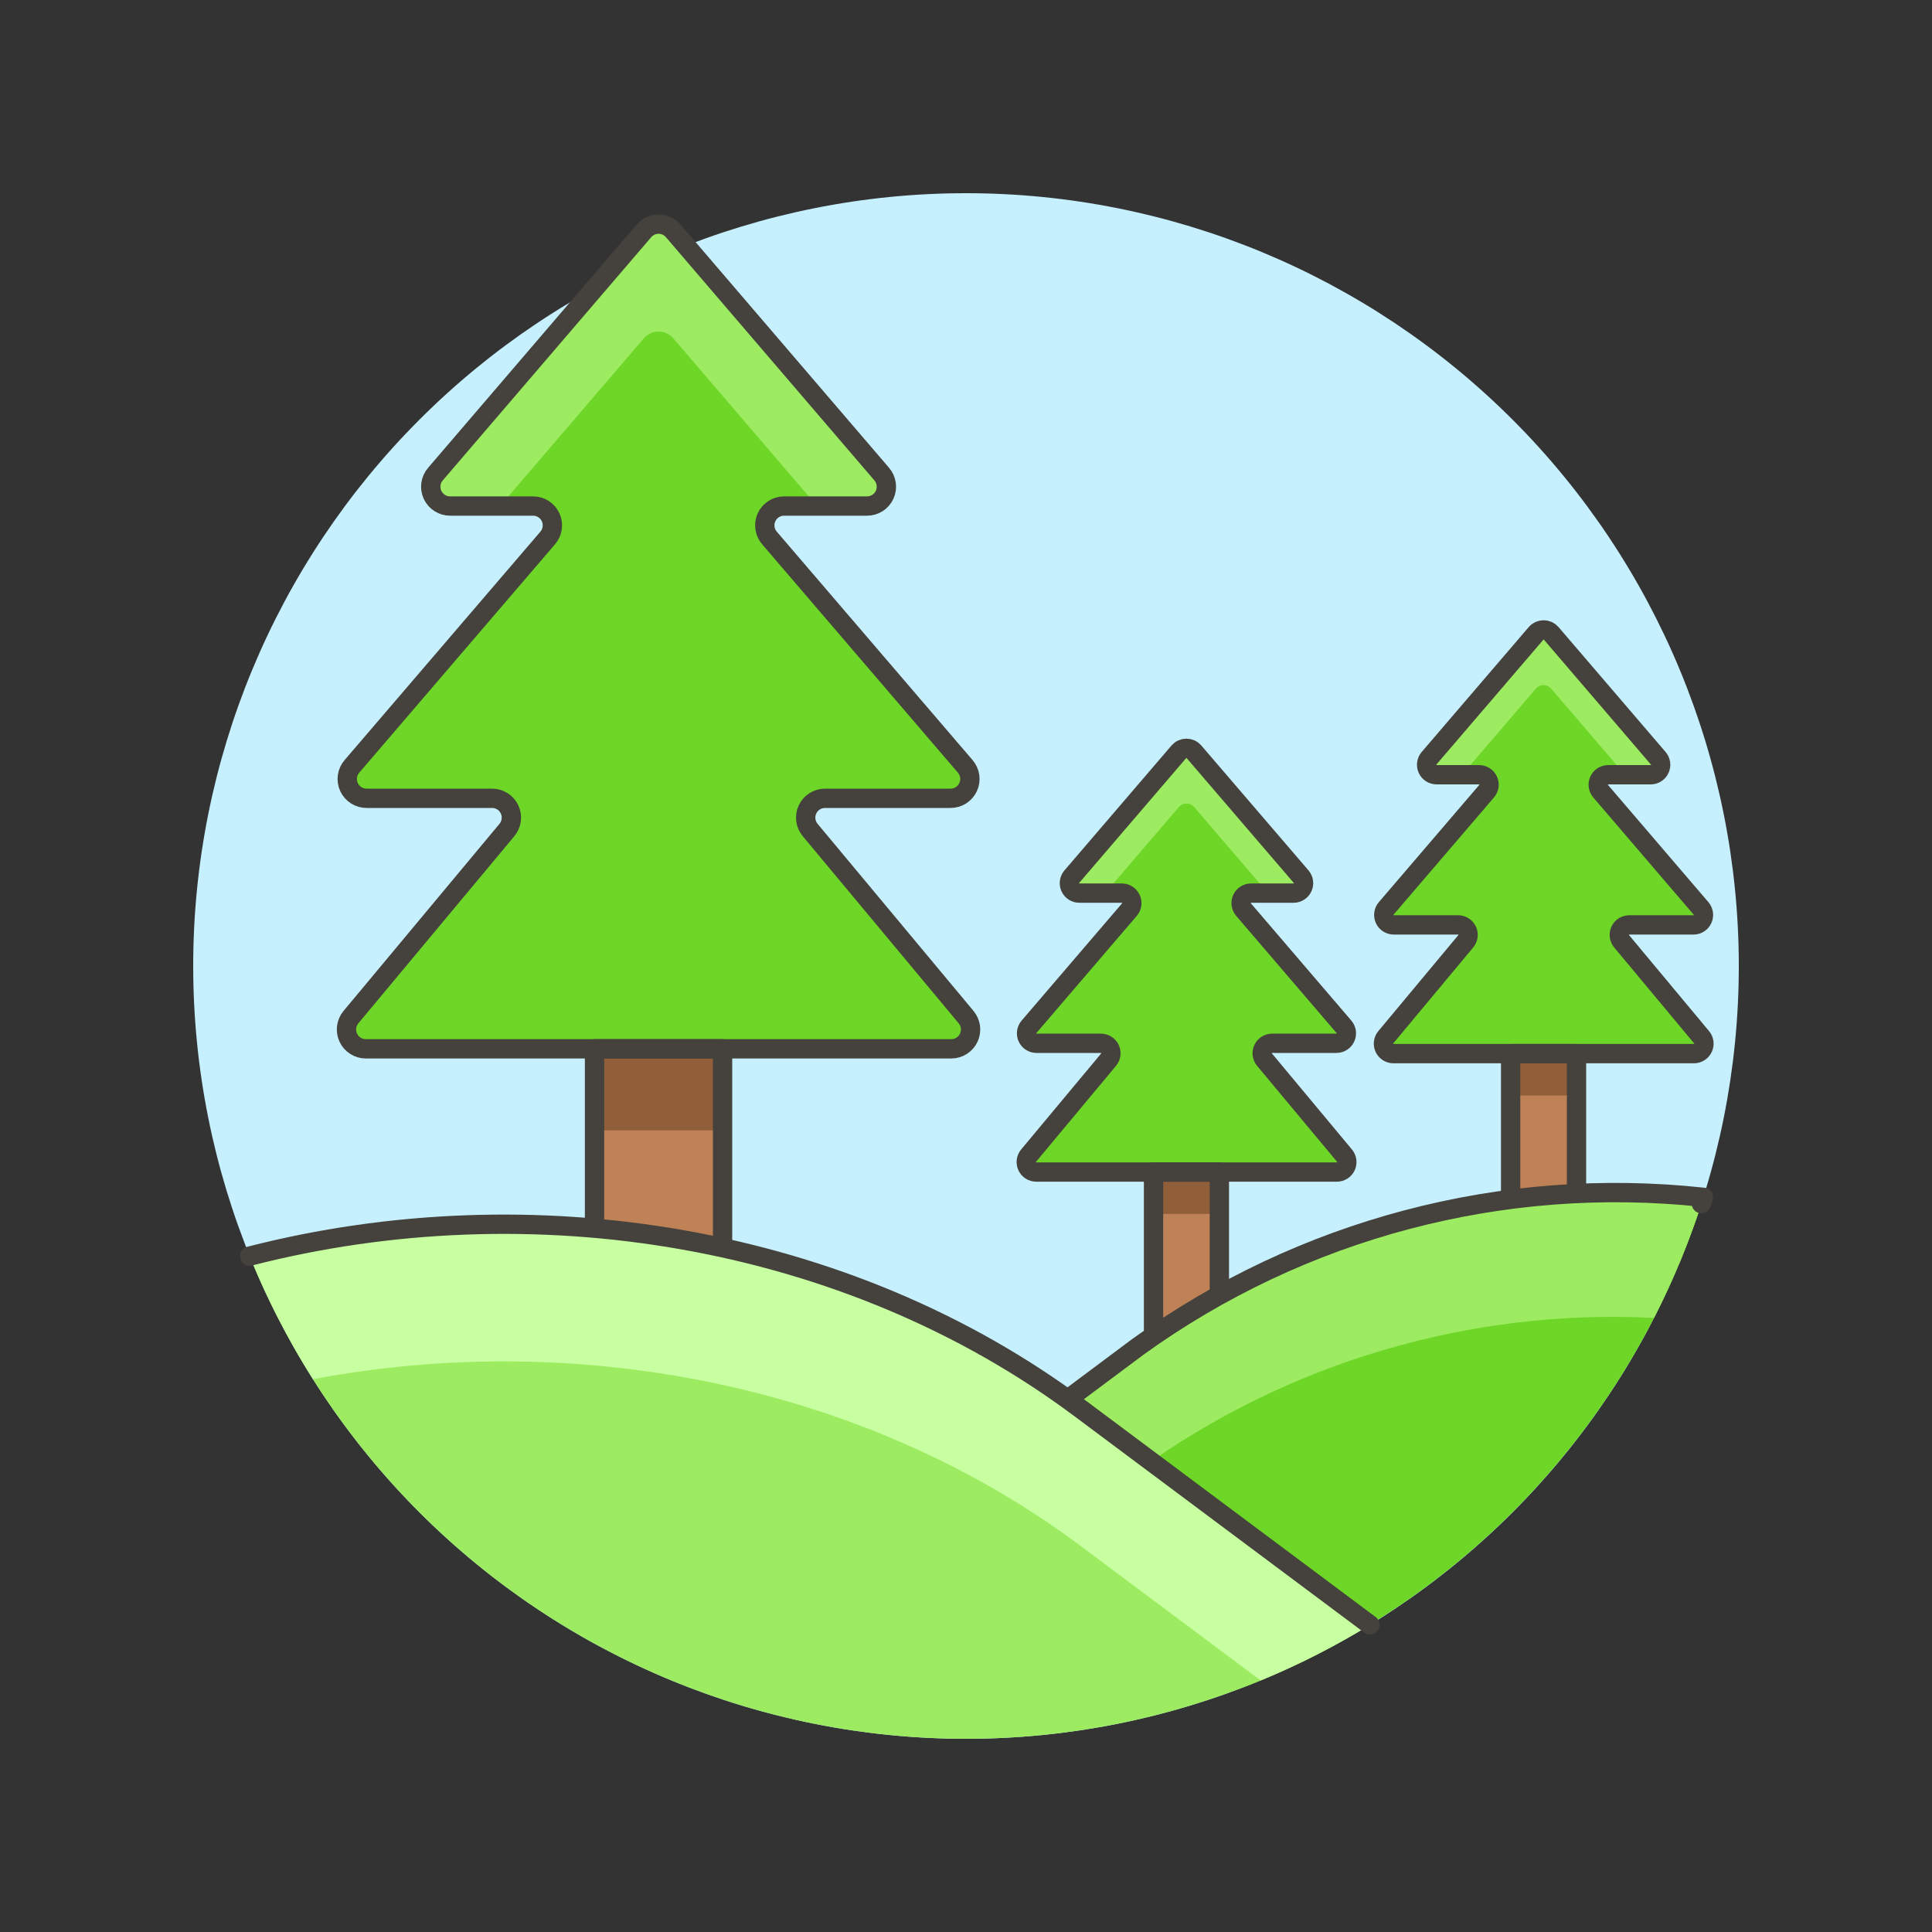 <svg
  id="graphic-forest"
  viewBox="0 0 140 140"
  fill="none"
  xmlns="http://www.w3.org/2000/svg"
>
  <rect x="0" y="0" width="140" height="140" fill="#333333" stroke="none"/>
  <path
    d="M14 70C14 84.852 19.9 99.096 30.402 109.598C40.904 120.1 55.148 126 70 126C84.852 126 99.096 120.1 109.598 109.598C120.1 99.096 126 84.852 126 70C126 55.148 120.1 40.904 109.598 30.402C99.096 19.9 84.852 14 70 14C55.148 14 40.904 19.9 30.402 30.402C19.9 40.904 14 55.148 14 70Z"
    fill="#C7F0FF"
  />
  <path
    d="M88.36 84.93H83.59V100.142C83.59 100.355 83.674 100.559 83.825 100.709C83.975 100.86 84.179 100.944 84.392 100.944H87.557C87.77 100.944 87.974 100.86 88.125 100.709C88.275 100.559 88.36 100.355 88.36 100.142V84.93Z"
    fill="#BF8256"
  />
  <path
    d="M96.841 75.6C96.979 75.6 97.115 75.561 97.231 75.487C97.348 75.412 97.44 75.306 97.498 75.181C97.556 75.055 97.576 74.916 97.557 74.779C97.538 74.642 97.48 74.513 97.39 74.409L90.11 65.911C90.02 65.806 89.962 65.677 89.942 65.54C89.923 65.403 89.944 65.264 90.002 65.138C90.059 65.013 90.152 64.906 90.269 64.832C90.385 64.757 90.52 64.718 90.659 64.718H93.739C93.877 64.718 94.012 64.678 94.128 64.604C94.245 64.53 94.337 64.423 94.395 64.298C94.452 64.172 94.473 64.033 94.453 63.896C94.434 63.759 94.376 63.631 94.286 63.526L86.52 54.477C86.452 54.398 86.368 54.334 86.274 54.291C86.179 54.248 86.076 54.225 85.972 54.225C85.868 54.225 85.765 54.248 85.67 54.291C85.576 54.334 85.492 54.398 85.424 54.477L77.666 63.528C77.576 63.633 77.518 63.761 77.499 63.898C77.48 64.034 77.5 64.174 77.558 64.299C77.615 64.425 77.708 64.531 77.824 64.605C77.941 64.68 78.076 64.719 78.214 64.719H81.294C81.432 64.719 81.567 64.759 81.684 64.833C81.8 64.908 81.893 65.014 81.951 65.14C82.008 65.265 82.029 65.405 82.01 65.542C81.991 65.678 81.933 65.807 81.843 65.912L74.563 74.41C74.472 74.515 74.414 74.643 74.395 74.78C74.376 74.917 74.396 75.056 74.454 75.182C74.512 75.308 74.605 75.414 74.721 75.488C74.838 75.563 74.973 75.602 75.112 75.601H79.772C79.91 75.6 80.045 75.639 80.162 75.712C80.279 75.785 80.372 75.891 80.431 76.015C80.49 76.14 80.512 76.279 80.494 76.416C80.477 76.552 80.421 76.681 80.332 76.787L74.533 83.745C74.445 83.851 74.389 83.98 74.372 84.116C74.355 84.253 74.377 84.392 74.436 84.516C74.494 84.64 74.588 84.746 74.704 84.819C74.821 84.892 74.956 84.93 75.093 84.93H96.87C97.008 84.93 97.143 84.892 97.26 84.819C97.376 84.746 97.469 84.64 97.528 84.516C97.587 84.392 97.609 84.253 97.592 84.116C97.574 83.98 97.518 83.851 97.43 83.745L91.632 76.787C91.543 76.681 91.487 76.552 91.469 76.416C91.452 76.279 91.474 76.14 91.532 76.015C91.591 75.891 91.685 75.785 91.801 75.712C91.918 75.639 92.054 75.6 92.192 75.601L96.841 75.6Z"
    fill="#6DD627"
  />
  <path d="M83.59 84.93H88.36V87.965H83.59V84.93Z" fill="#915E3A" />
  <path
    d="M88.36 84.93H83.59V100.142C83.59 100.355 83.674 100.559 83.825 100.709C83.975 100.86 84.179 100.944 84.392 100.944H87.557C87.77 100.944 87.974 100.86 88.125 100.709C88.275 100.559 88.36 100.355 88.36 100.142V84.93Z"
    stroke="#45413C"
    stroke-width="1.4"
    stroke-linecap="round"
    stroke-linejoin="round"
  />
  <path
    d="M80.08 64.719L85.432 58.477C85.5 58.398 85.584 58.334 85.679 58.291C85.773 58.247 85.876 58.225 85.98 58.225C86.084 58.225 86.187 58.247 86.282 58.291C86.376 58.334 86.46 58.398 86.528 58.477L91.88 64.719H93.738C93.876 64.719 94.012 64.68 94.128 64.605C94.244 64.531 94.337 64.425 94.394 64.299C94.452 64.174 94.472 64.034 94.453 63.898C94.434 63.761 94.376 63.633 94.286 63.528L86.52 54.477C86.452 54.398 86.368 54.334 86.273 54.291C86.179 54.248 86.076 54.225 85.972 54.225C85.868 54.225 85.765 54.248 85.67 54.291C85.576 54.334 85.492 54.398 85.424 54.477L77.666 63.528C77.576 63.633 77.518 63.761 77.499 63.898C77.48 64.034 77.5 64.174 77.558 64.299C77.615 64.425 77.708 64.531 77.824 64.605C77.94 64.68 78.076 64.719 78.214 64.719H80.08Z"
    fill="#9CEB60"
  />
  <path
    d="M96.841 75.6C96.979 75.6 97.115 75.561 97.231 75.487C97.348 75.412 97.44 75.306 97.498 75.181C97.556 75.055 97.576 74.916 97.557 74.779C97.538 74.642 97.48 74.513 97.39 74.409L90.11 65.911C90.02 65.806 89.962 65.677 89.942 65.54C89.923 65.403 89.944 65.264 90.002 65.138C90.059 65.013 90.152 64.906 90.269 64.832C90.385 64.757 90.52 64.718 90.659 64.718H93.739C93.877 64.718 94.012 64.678 94.128 64.604C94.245 64.53 94.337 64.423 94.395 64.298C94.452 64.172 94.473 64.033 94.453 63.896C94.434 63.759 94.376 63.631 94.286 63.526L86.52 54.477C86.452 54.398 86.368 54.334 86.274 54.291C86.179 54.248 86.076 54.225 85.972 54.225C85.868 54.225 85.765 54.248 85.67 54.291C85.576 54.334 85.492 54.398 85.424 54.477L77.666 63.528C77.576 63.633 77.518 63.761 77.499 63.898C77.48 64.034 77.5 64.174 77.558 64.299C77.615 64.425 77.708 64.531 77.824 64.605C77.941 64.68 78.076 64.719 78.214 64.719H81.294C81.432 64.719 81.567 64.759 81.684 64.833C81.8 64.908 81.893 65.014 81.951 65.14C82.008 65.265 82.029 65.405 82.01 65.542C81.991 65.678 81.933 65.807 81.843 65.912L74.563 74.41C74.472 74.515 74.414 74.643 74.395 74.78C74.376 74.917 74.396 75.056 74.454 75.182C74.512 75.308 74.605 75.414 74.721 75.488C74.838 75.563 74.973 75.602 75.112 75.601H79.772C79.91 75.6 80.045 75.639 80.162 75.712C80.279 75.785 80.372 75.891 80.431 76.015C80.49 76.14 80.512 76.279 80.494 76.416C80.477 76.552 80.421 76.681 80.332 76.787L74.533 83.745C74.445 83.851 74.389 83.98 74.372 84.116C74.355 84.253 74.377 84.392 74.436 84.516C74.494 84.64 74.588 84.746 74.704 84.819C74.821 84.892 74.956 84.93 75.093 84.93H96.87C97.008 84.93 97.143 84.892 97.26 84.819C97.376 84.746 97.469 84.64 97.528 84.516C97.587 84.392 97.609 84.253 97.592 84.116C97.574 83.98 97.518 83.851 97.43 83.745L91.632 76.787C91.543 76.681 91.487 76.552 91.469 76.416C91.452 76.279 91.474 76.14 91.532 76.015C91.591 75.891 91.685 75.785 91.801 75.712C91.918 75.639 92.054 75.6 92.192 75.601L96.841 75.6Z"
    stroke="#45413C"
    stroke-width="1.4"
    stroke-linecap="round"
    stroke-linejoin="round"
  />
  <path
    d="M114.24 76.35H109.466V91.56C109.466 91.773 109.551 91.977 109.701 92.127C109.851 92.278 110.056 92.362 110.268 92.362H113.434C113.539 92.362 113.644 92.342 113.742 92.302C113.839 92.262 113.928 92.203 114.003 92.128C114.078 92.054 114.138 91.965 114.178 91.868C114.219 91.77 114.24 91.666 114.24 91.56V76.35Z"
    fill="#BF8256"
  />
  <path
    d="M123.266 65.829L115.986 57.331C115.896 57.227 115.839 57.098 115.82 56.961C115.801 56.825 115.821 56.685 115.879 56.56C115.937 56.435 116.029 56.329 116.145 56.254C116.262 56.18 116.397 56.14 116.535 56.14H119.615C119.753 56.14 119.888 56.101 120.005 56.026C120.121 55.952 120.214 55.845 120.271 55.72C120.329 55.594 120.35 55.455 120.331 55.318C120.311 55.181 120.253 55.052 120.163 54.947L112.406 45.896C112.338 45.817 112.254 45.754 112.159 45.71C112.065 45.667 111.962 45.644 111.858 45.644C111.754 45.644 111.651 45.667 111.556 45.71C111.462 45.754 111.378 45.817 111.31 45.896L103.552 54.947C103.462 55.052 103.404 55.18 103.385 55.317C103.366 55.454 103.386 55.593 103.444 55.719C103.502 55.844 103.594 55.951 103.71 56.026C103.826 56.1 103.962 56.14 104.1 56.14H107.18C107.318 56.14 107.453 56.179 107.569 56.254C107.686 56.328 107.778 56.434 107.836 56.56C107.894 56.685 107.914 56.825 107.895 56.962C107.875 57.098 107.817 57.227 107.727 57.331L100.447 65.829C100.357 65.934 100.299 66.063 100.28 66.199C100.261 66.336 100.281 66.476 100.339 66.601C100.396 66.727 100.489 66.833 100.605 66.908C100.721 66.982 100.856 67.022 100.995 67.022H105.657C105.794 67.021 105.929 67.06 106.046 67.133C106.162 67.206 106.255 67.311 106.314 67.436C106.373 67.56 106.395 67.699 106.378 67.835C106.361 67.972 106.305 68.101 106.217 68.207L100.418 75.165C100.329 75.27 100.273 75.399 100.255 75.536C100.238 75.673 100.26 75.812 100.319 75.936C100.378 76.061 100.471 76.166 100.588 76.24C100.705 76.313 100.84 76.352 100.978 76.35H122.746C122.884 76.352 123.02 76.313 123.136 76.24C123.253 76.166 123.347 76.061 123.405 75.936C123.464 75.812 123.486 75.673 123.469 75.536C123.451 75.399 123.395 75.27 123.306 75.165L117.508 68.207C117.42 68.101 117.364 67.972 117.346 67.835C117.329 67.699 117.351 67.56 117.41 67.436C117.469 67.311 117.562 67.206 117.678 67.133C117.795 67.06 117.93 67.021 118.068 67.022H122.728C122.865 67.02 122.999 66.979 123.114 66.904C123.229 66.828 123.32 66.722 123.376 66.597C123.433 66.472 123.452 66.333 123.433 66.197C123.413 66.061 123.355 65.934 123.266 65.829Z"
    fill="#6DD627"
  />
  <path d="M109.466 76.35H114.236V79.385H109.466V76.35Z" fill="#915E3A" />
  <path
    d="M114.24 76.35H109.466V91.56C109.466 91.773 109.551 91.977 109.701 92.127C109.851 92.278 110.056 92.362 110.268 92.362H113.434C113.539 92.362 113.644 92.342 113.742 92.302C113.839 92.262 113.928 92.203 114.003 92.128C114.078 92.054 114.138 91.965 114.178 91.868C114.219 91.77 114.24 91.666 114.24 91.56V76.35Z"
    stroke="#45413C"
    stroke-width="1.4"
    stroke-linecap="round"
    stroke-linejoin="round"
  />
  <path
    d="M105.951 56.14L111.3 49.896C111.368 49.817 111.452 49.754 111.546 49.71C111.641 49.667 111.744 49.644 111.848 49.644C111.952 49.644 112.055 49.667 112.15 49.71C112.244 49.754 112.328 49.817 112.396 49.896L117.748 56.14H119.605C119.743 56.14 119.878 56.101 119.995 56.026C120.111 55.952 120.204 55.845 120.262 55.72C120.319 55.594 120.34 55.455 120.321 55.318C120.302 55.181 120.244 55.052 120.154 54.947L112.396 45.896C112.328 45.817 112.244 45.754 112.15 45.71C112.055 45.667 111.952 45.644 111.848 45.644C111.744 45.644 111.641 45.667 111.546 45.71C111.452 45.754 111.368 45.817 111.3 45.896L103.543 54.947C103.453 55.052 103.395 55.18 103.375 55.317C103.356 55.454 103.377 55.593 103.434 55.719C103.492 55.844 103.584 55.951 103.7 56.026C103.817 56.1 103.952 56.14 104.09 56.14H105.951Z"
    fill="#9CEB60"
  />
  <path
    d="M123.266 65.829L115.986 57.331C115.896 57.227 115.839 57.098 115.82 56.961C115.801 56.825 115.821 56.685 115.879 56.56C115.937 56.435 116.029 56.329 116.145 56.254C116.262 56.18 116.397 56.14 116.535 56.14H119.615C119.753 56.14 119.888 56.101 120.005 56.026C120.121 55.952 120.214 55.845 120.271 55.72C120.329 55.594 120.35 55.455 120.331 55.318C120.311 55.181 120.253 55.052 120.163 54.947L112.406 45.896C112.338 45.817 112.254 45.754 112.159 45.71C112.065 45.667 111.962 45.644 111.858 45.644C111.754 45.644 111.651 45.667 111.556 45.71C111.462 45.754 111.378 45.817 111.31 45.896L103.552 54.947C103.462 55.052 103.404 55.18 103.385 55.317C103.366 55.454 103.386 55.593 103.444 55.719C103.502 55.844 103.594 55.951 103.71 56.026C103.826 56.1 103.962 56.14 104.1 56.14H107.18C107.318 56.14 107.453 56.179 107.569 56.254C107.686 56.328 107.778 56.434 107.836 56.56C107.894 56.685 107.914 56.825 107.895 56.962C107.875 57.098 107.817 57.227 107.727 57.331L100.447 65.829C100.357 65.934 100.299 66.063 100.28 66.199C100.261 66.336 100.281 66.476 100.339 66.601C100.396 66.727 100.489 66.833 100.605 66.908C100.721 66.982 100.856 67.022 100.995 67.022H105.657C105.794 67.021 105.929 67.06 106.046 67.133C106.162 67.206 106.255 67.311 106.314 67.436C106.373 67.56 106.395 67.699 106.378 67.835C106.361 67.972 106.305 68.101 106.217 68.207L100.418 75.165C100.329 75.27 100.273 75.399 100.255 75.536C100.238 75.673 100.26 75.812 100.319 75.936C100.378 76.061 100.471 76.166 100.588 76.24C100.705 76.313 100.84 76.352 100.978 76.35H122.746C122.884 76.352 123.02 76.313 123.136 76.24C123.253 76.166 123.347 76.061 123.405 75.936C123.464 75.812 123.486 75.673 123.469 75.536C123.451 75.399 123.395 75.27 123.306 75.165L117.508 68.207C117.42 68.101 117.364 67.972 117.346 67.835C117.329 67.699 117.351 67.56 117.41 67.436C117.469 67.311 117.562 67.206 117.678 67.133C117.795 67.06 117.93 67.021 118.068 67.022H122.728C122.865 67.02 122.999 66.979 123.114 66.904C123.229 66.828 123.32 66.722 123.376 66.597C123.433 66.472 123.452 66.333 123.433 66.197C123.413 66.061 123.355 65.934 123.266 65.829V65.829Z"
    stroke="#45413C"
    stroke-width="1.4"
    stroke-linecap="round"
    stroke-linejoin="round"
  />
  <path
    d="M52.36 76.002H43.081V93.059C43.081 93.431 43.228 93.787 43.491 94.049C43.753 94.312 44.109 94.459 44.481 94.459H50.96C51.331 94.459 51.687 94.312 51.95 94.049C52.212 93.787 52.36 93.431 52.36 93.059V76.002Z"
    fill="#BF8256"
  />
  <path
    d="M68.872 57.848C69.141 57.85 69.406 57.774 69.634 57.63C69.861 57.485 70.042 57.278 70.155 57.033C70.268 56.788 70.307 56.516 70.269 56.249C70.23 55.982 70.116 55.731 69.939 55.528L55.764 38.99C55.586 38.787 55.471 38.536 55.432 38.269C55.393 38.002 55.433 37.729 55.546 37.484C55.658 37.239 55.84 37.031 56.068 36.887C56.295 36.742 56.56 36.666 56.83 36.669H62.819C63.089 36.671 63.354 36.596 63.582 36.451C63.81 36.307 63.991 36.099 64.104 35.854C64.217 35.609 64.256 35.337 64.218 35.07C64.18 34.803 64.065 34.552 63.888 34.349L48.79 16.735C48.659 16.581 48.495 16.456 48.311 16.371C48.126 16.285 47.926 16.241 47.723 16.241C47.52 16.241 47.319 16.285 47.134 16.371C46.95 16.456 46.786 16.581 46.655 16.735L31.558 34.349C31.38 34.552 31.265 34.803 31.227 35.07C31.189 35.337 31.228 35.609 31.341 35.854C31.454 36.099 31.635 36.307 31.863 36.451C32.091 36.596 32.356 36.671 32.626 36.669H38.615C38.885 36.666 39.15 36.742 39.378 36.886C39.606 37.031 39.788 37.238 39.901 37.483C40.014 37.729 40.053 38.002 40.014 38.269C39.976 38.536 39.861 38.787 39.683 38.99L25.507 55.528C25.329 55.732 25.215 55.982 25.176 56.249C25.138 56.516 25.178 56.788 25.29 57.034C25.403 57.279 25.585 57.486 25.812 57.63C26.04 57.775 26.305 57.85 26.575 57.848H35.645C35.914 57.846 36.177 57.92 36.404 58.063C36.631 58.206 36.812 58.411 36.925 58.654C37.039 58.897 37.081 59.168 37.045 59.434C37.01 59.699 36.898 59.949 36.725 60.154L25.439 73.696C25.266 73.9 25.155 74.15 25.119 74.416C25.084 74.682 25.125 74.953 25.239 75.195C25.353 75.438 25.534 75.643 25.761 75.786C25.988 75.929 26.251 76.004 26.519 76.002H68.926C69.194 76.003 69.456 75.927 69.683 75.784C69.909 75.641 70.089 75.436 70.202 75.193C70.315 74.95 70.356 74.68 70.32 74.415C70.284 74.15 70.173 73.9 70 73.696L58.715 60.154C58.541 59.949 58.43 59.699 58.394 59.433C58.359 59.167 58.401 58.897 58.514 58.654C58.628 58.411 58.81 58.206 59.037 58.063C59.264 57.92 59.527 57.845 59.795 57.848H68.872Z"
    fill="#6DD627"
  />
  <path d="M43.081 76.002H52.364V81.91H43.081V76.002Z" fill="#915E3A" />
  <path
    d="M52.36 76.002H43.081V93.059C43.081 93.431 43.228 93.787 43.491 94.049C43.753 94.312 44.109 94.459 44.481 94.459H50.96C51.331 94.459 51.687 94.312 51.95 94.049C52.212 93.787 52.36 93.431 52.36 93.059V76.002Z"
    stroke="#45413C"
    stroke-width="1.4"
    stroke-linecap="round"
    stroke-linejoin="round"
  />
  <path
    d="M36.24 36.669L46.655 24.518C46.786 24.363 46.95 24.239 47.134 24.154C47.319 24.068 47.52 24.024 47.723 24.024C47.926 24.024 48.126 24.068 48.311 24.154C48.495 24.239 48.659 24.363 48.79 24.518L59.205 36.669H62.819C63.089 36.671 63.354 36.596 63.582 36.451C63.81 36.307 63.991 36.099 64.104 35.854C64.217 35.609 64.256 35.337 64.218 35.07C64.18 34.803 64.065 34.552 63.888 34.349L48.79 16.735C48.659 16.581 48.495 16.456 48.311 16.371C48.126 16.285 47.926 16.241 47.723 16.241C47.52 16.241 47.319 16.285 47.134 16.371C46.95 16.456 46.786 16.581 46.655 16.735L31.558 34.349C31.38 34.552 31.265 34.803 31.227 35.07C31.189 35.337 31.228 35.609 31.341 35.854C31.454 36.099 31.635 36.307 31.863 36.451C32.091 36.596 32.356 36.671 32.626 36.669H36.24Z"
    fill="#9CEB60"
  />
  <path
    d="M68.872 57.848C69.141 57.85 69.406 57.774 69.634 57.63C69.861 57.485 70.042 57.278 70.155 57.033C70.268 56.788 70.307 56.516 70.269 56.249C70.23 55.982 70.116 55.731 69.939 55.528L55.764 38.99C55.586 38.787 55.471 38.536 55.432 38.269C55.393 38.002 55.433 37.729 55.546 37.484C55.658 37.239 55.84 37.031 56.068 36.887C56.295 36.742 56.56 36.666 56.83 36.669H62.819C63.089 36.671 63.354 36.596 63.582 36.451C63.81 36.307 63.991 36.099 64.104 35.854C64.217 35.609 64.256 35.337 64.218 35.07C64.18 34.803 64.065 34.552 63.888 34.349L48.79 16.735C48.659 16.581 48.495 16.456 48.311 16.371C48.126 16.285 47.926 16.241 47.723 16.241C47.52 16.241 47.319 16.285 47.134 16.371C46.95 16.456 46.786 16.581 46.655 16.735L31.558 34.349C31.38 34.552 31.265 34.803 31.227 35.07C31.189 35.337 31.228 35.609 31.341 35.854C31.454 36.099 31.635 36.307 31.863 36.451C32.091 36.596 32.356 36.671 32.626 36.669H38.615C38.885 36.666 39.15 36.742 39.378 36.886C39.606 37.031 39.788 37.238 39.901 37.483C40.014 37.729 40.053 38.002 40.014 38.269C39.976 38.536 39.861 38.787 39.683 38.99L25.507 55.528C25.329 55.732 25.215 55.982 25.176 56.249C25.138 56.516 25.178 56.788 25.29 57.034C25.403 57.279 25.585 57.486 25.812 57.63C26.04 57.775 26.305 57.85 26.575 57.848H35.645C35.914 57.846 36.177 57.92 36.404 58.063C36.631 58.206 36.812 58.411 36.925 58.654C37.039 58.897 37.081 59.168 37.045 59.434C37.01 59.699 36.898 59.949 36.725 60.154L25.439 73.696C25.266 73.9 25.155 74.15 25.119 74.416C25.084 74.682 25.125 74.953 25.239 75.195C25.353 75.438 25.534 75.643 25.761 75.786C25.988 75.929 26.251 76.004 26.519 76.002H68.926C69.194 76.003 69.456 75.927 69.683 75.784C69.909 75.641 70.089 75.436 70.202 75.193C70.315 74.95 70.356 74.68 70.32 74.415C70.284 74.15 70.173 73.9 70 73.696L58.715 60.154C58.541 59.949 58.43 59.699 58.394 59.433C58.359 59.167 58.401 58.897 58.514 58.654C58.628 58.411 58.81 58.206 59.037 58.063C59.264 57.92 59.527 57.845 59.795 57.848H68.872Z"
    stroke="#45413C"
    stroke-width="1.4"
    stroke-linecap="round"
    stroke-linejoin="round"
  />
  <path
    d="M54.88 118.191L90.248 122.209C98.081 119.163 105.131 114.397 110.876 108.262C116.622 102.128 120.916 94.782 123.443 86.766C108.914 85.19 94.315 89.046 82.46 97.593L54.88 118.191Z"
    fill="#6DD627"
  />
  <path
    d="M82.46 97.593L54.88 118.191L65.488 119.412L82.46 106.575C93.297 98.732 106.488 94.826 119.848 95.501C121.291 92.697 122.493 89.775 123.441 86.766C108.912 85.191 94.314 89.047 82.46 97.593Z"
    fill="#9CEB60"
  />
  <path
    d="M123.289 87.22C123.338 87.067 123.396 86.918 123.443 86.763C108.914 85.188 94.315 89.045 82.46 97.593L54.88 118.191"
    stroke="#45413C"
    stroke-width="1.4"
    stroke-linecap="round"
    stroke-linejoin="round"
  />
  <path
    d="M18.096 91.027C21.15 98.564 25.809 105.347 31.749 110.902C37.69 116.457 44.768 120.651 52.494 123.193C60.219 125.736 68.405 126.565 76.484 125.623C84.562 124.681 92.338 121.991 99.271 117.74L78.271 102.06C61.377 89.442 38.487 85.791 18.096 91.027Z"
    fill="#9CEB60"
  />
  <path
    d="M78.277 102.06C61.377 89.439 38.487 85.788 18.096 91.024C19.356 94.128 20.893 97.113 22.688 99.942C41.868 96.324 62.636 100.324 78.277 112.006L91.353 121.772C94.095 120.641 96.743 119.293 99.271 117.74L78.277 102.06Z"
    fill="#C8FFA1"
  />
  <path
    d="M99.271 117.74L78.271 102.06C61.372 89.439 38.482 85.788 18.091 91.024"
    stroke="#45413C"
    stroke-width="1.4"
    stroke-linecap="round"
    stroke-linejoin="round"
  />
</svg>
